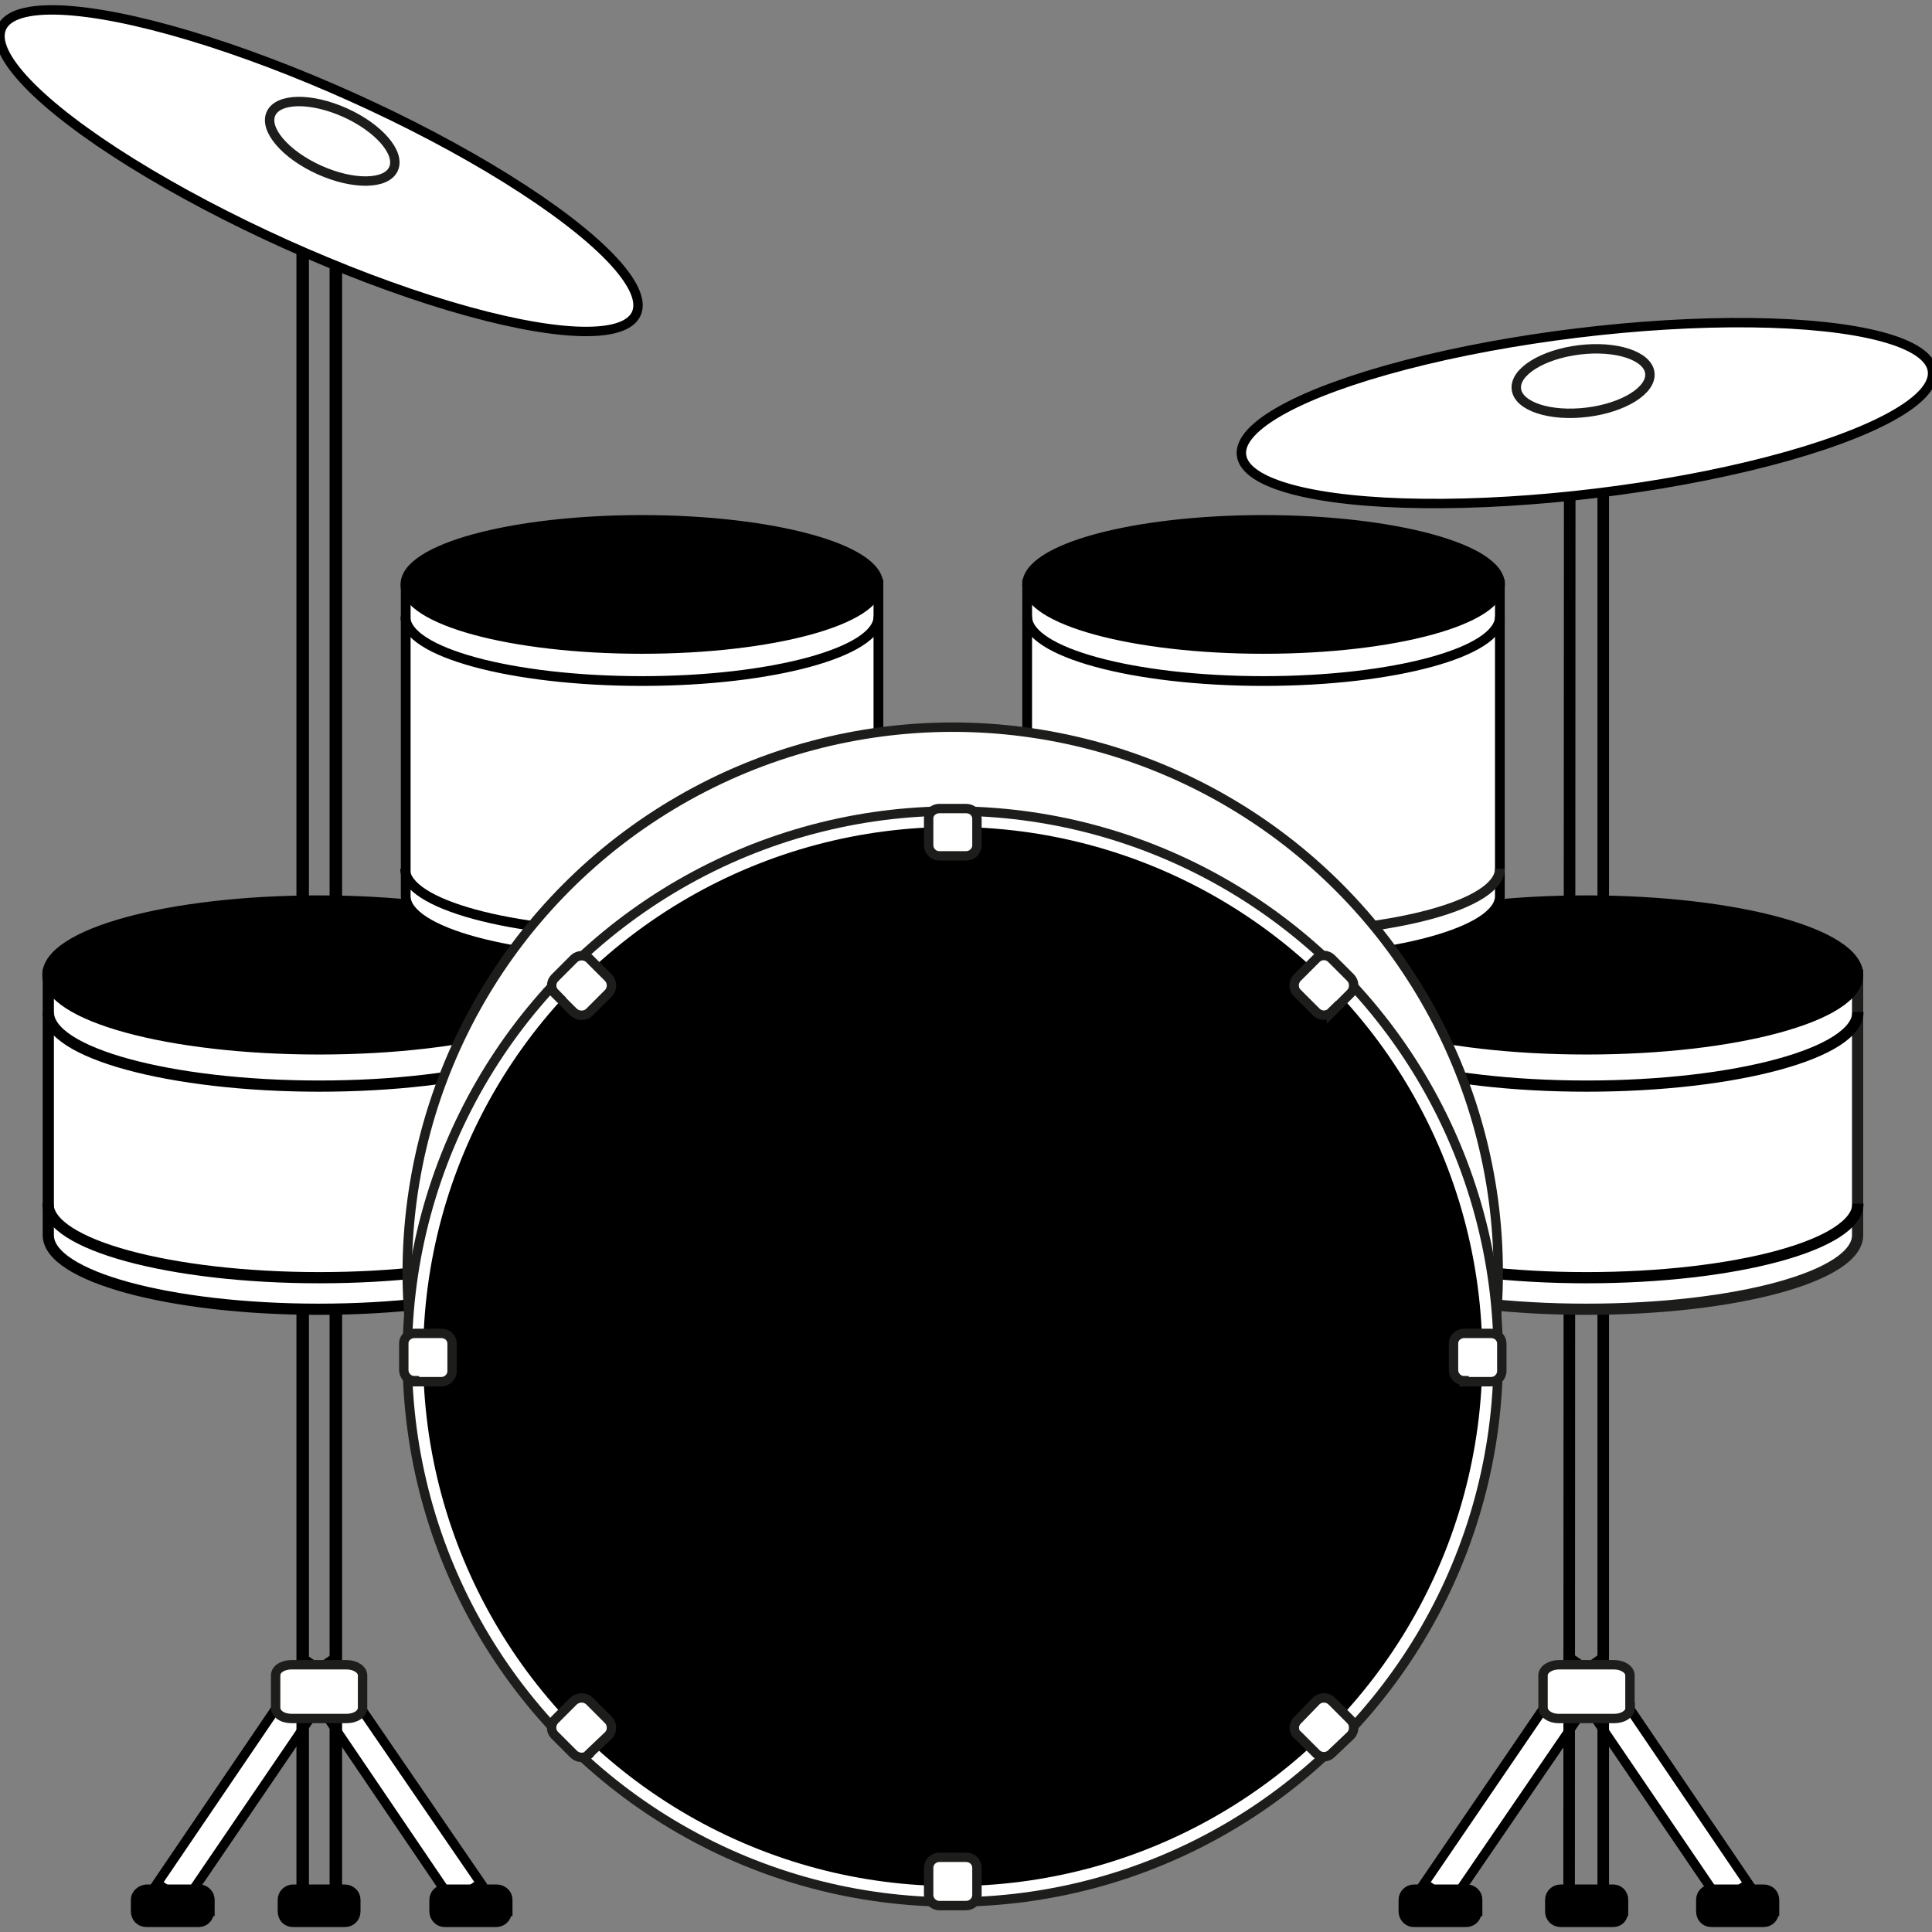 <svg height="60" width="60" xmlns="http://www.w3.org/2000/svg"><rect width="100%" height="100%" fill="#808080" stroke="none"/><path d="m48.93 51.6.86.6-4.7 6.87-.86-.58zm5.37 6.9-.87.57-4.68-6.88.86-.6z" fill="#fff" stroke="#000" stroke-width=".292"/><path d="m48.75 12.8h1.04v46.27h-1.06z" fill="none" stroke="#000" stroke-width=".359"/><path d="m40.85 30.28v8.08c0 1.27 3.77 2.3 8.42 2.3s8.42-1.03 8.42-2.3v-8.08h-16.86z" fill="#fff" stroke="#1d1d1b" stroke-width=".348"/><ellipse cx="49.271" cy="30.278" rx="8.419" ry="2.297" stroke="#000" stroke-width=".348"/><path d="m57.7 31.43c0 1.27-3.78 2.3-8.43 2.3s-8.42-1.03-8.42-2.3m16.85 5.95c0 1.27-3.78 2.3-8.43 2.3s-8.42-1.03-8.42-2.3" fill="none" stroke="#000" stroke-width=".348"/><path d="m50.63 53.03c0 .2-.23.34-.5.34h-1.73c-.26 0-.48-.15-.48-.34v-1c0-.18.22-.33.5-.33h1.7c.28 0 .5.15.5.33v1z" fill="#fff" stroke="#1d1d1b" stroke-width=".292"/><g stroke="#000"><path d="m50.4 59.36c.03.2-.12.34-.3.34h-1.63c-.2 0-.34-.15-.34-.34v-.36c0-.18.15-.33.34-.33h1.62c.2 0 .33.15.33.33v.36zm4.7 0c0 .2-.14.34-.33.34h-1.62c-.2 0-.33-.15-.33-.34v-.36c0-.18.14-.33.33-.33h1.62c.2 0 .34.15.34.33v.36zm-9.23 0c0 .2-.15.34-.34.34h-1.63c-.17 0-.32-.15-.32-.34v-.36c0-.18.15-.33.33-.33h1.64c.2 0 .34.15.34.33v.36z" stroke-width=".292"/><path d="m9.56 51.6.86.6-4.68 6.87-.86-.58zm5.37 6.88-.86.6-4.68-6.9.83-.57z" fill="#fff" stroke-width=".292"/><path d="m9.4 5.3h1.03v53.77h-1.03z" fill="none" stroke-width=".388"/><path d="m1.5 30.28v8.08c0 1.27 3.76 2.3 8.4 2.3s8.42-1.03 8.42-2.3v-8.08z" fill="#fff" stroke-width=".348"/><ellipse cx="9.905" cy="30.278" rx="8.418" ry="2.297" stroke-width=".348"/><path d="m18.32 31.43c0 1.27-3.77 2.3-8.4 2.3s-8.42-1.03-8.42-2.3m16.82 5.95c0 1.27-3.77 2.3-8.4 2.3s-8.43-1.03-8.43-2.3" fill="none" stroke-width=".348"/></g><path d="m11.26 53.03c0 .2-.22.34-.5.34h-1.7c-.3 0-.5-.15-.5-.34v-1c0-.18.2-.33.5-.33h1.7c.28 0 .5.15.5.33z" fill="#fff" stroke="#1d1d1b" stroke-width=".292"/><path d="m11.05 59.36c0 .2-.15.34-.34.34h-1.61c-.2 0-.33-.15-.33-.34v-.36c0-.18.15-.33.33-.33h1.6c.2 0 .35.15.35.33zm4.7 0c0 .2-.16.34-.34.34h-1.6c-.18 0-.33-.15-.33-.34v-.36c0-.18.15-.33.34-.33h1.6c.2 0 .35.15.35.33v.36zm-9.25 0c0 .2-.15.34-.33.34h-1.62c-.2 0-.34-.15-.34-.34v-.36c0-.18.17-.33.36-.33h1.62c.18 0 .33.15.33.33v.36z" stroke="#000" stroke-width=".292"/><g stroke-width=".303"><g stroke="#000"><path d="m31.9 18.15v9.68c0 1.1 3.28 2 7.34 2 4.05 0 7.34-.9 7.34-2v-9.68z" fill="#fff"/><ellipse cx="39.241" cy="18.15" rx="7.343" ry="2.002"/><path d="m46.58 19.15c0 1.1-3.28 2-7.34 2s-7.34-.9-7.34-2" fill="none"/></g><path d="m46.58 26.98c0 1.1-3.28 2-7.34 2s-7.34-.9-7.34-2" fill="none" stroke="#1d1d1b"/><path d="m12.6 18.15v9.68c0 1.1 3.28 2 7.34 2 4.05 0 7.34-.9 7.34-2v-9.68h-14.7z" fill="#fff" stroke="#000"/><ellipse cx="19.935" cy="18.15" rx="7.344" ry="2.002" stroke="#000"/><path d="m27.28 19.15c0 1.1-3.3 2-7.34 2-4.06 0-7.35-.9-7.35-2m14.68 7.83c0 1.1-3.3 2-7.34 2-4.06 0-7.35-.9-7.35-2" fill="none" stroke="#000"/></g><g stroke-width=".292"><circle cx="29.588" cy="39.524" fill="#fff" r="16.941" stroke="#1d1d1b"/><circle cx="29.588" cy="42.128" fill="#fff" r="16.941" stroke="#1d1d1b"/><circle cx="29.588" cy="42.128" r="16.301" stroke="#000"/><g fill="#fff"><path d="m30.34 26.25c0 .18-.15.33-.34.33h-.83c-.18 0-.33-.15-.33-.33v-.84c0-.16.15-.3.33-.3h.83c.2 0 .34.14.34.32v.85zm0 32.6c0 .18-.15.33-.34.33h-.83c-.18 0-.33-.15-.33-.33v-.85c0-.17.15-.32.33-.32h.83c.2 0 .34.15.34.33v.86zm15.13-15.97c-.18 0-.33-.15-.33-.33v-.84c0-.16.15-.3.33-.3h.83c.2 0 .34.14.34.32v.85c0 .18-.15.33-.34.33h-.83zm-32.6 0c-.18 0-.33-.15-.33-.33v-.84c0-.16.15-.3.33-.3h.83c.2 0 .34.14.34.32v.85c0 .18-.15.33-.34.33h-.83zm28.48-11.45c-.13.13-.34.13-.47 0l-.6-.6c-.12-.12-.12-.33 0-.46l.6-.6c.13-.13.34-.13.47 0l.6.6c.12.13.12.34 0 .47l-.6.6zm-23.05 23.05c-.13.13-.34.13-.48 0l-.6-.6c-.12-.12-.12-.33 0-.46l.6-.6c.14-.12.35-.12.48 0l.6.6c.12.13.12.34 0 .47l-.6.57zm22-.58c-.14-.14-.14-.35 0-.48l.58-.6c.13-.12.34-.12.47 0l.6.6c.12.13.12.34 0 .47l-.6.57c-.13.13-.34.13-.47 0l-.6-.6zm-23.07-23.06c-.13-.13-.13-.34 0-.47l.6-.6c.13-.12.34-.12.47 0l.6.6c.12.13.12.34 0 .47l-.6.6c-.13.12-.34.12-.48 0l-.6-.6z" stroke="#1d1d1b"/><ellipse cx="49.27" cy="12.809" rx="10.805" ry="2.504" stroke="#000" transform="matrix(.993 -.121 .121 .993 -1.19 6.071)"/><ellipse cx="49.149" cy="11.815" rx="2.087" ry=".976" stroke="#1d1d1b" transform="matrix(.993 -.121 .121 .993 -1.07 6.049)"/><ellipse cx="9.905" cy="5.298" rx="10.805" ry="2.504" stroke="#000" transform="matrix(.912 .411 -.411 .912 3.051 -3.602)"/><ellipse cx="10.316" cy="4.385" rx="2.086" ry=".975" stroke="#1d1d1b" transform="matrix(.912 .411 -.411 .912 2.712 -3.851)"/></g></g></svg>